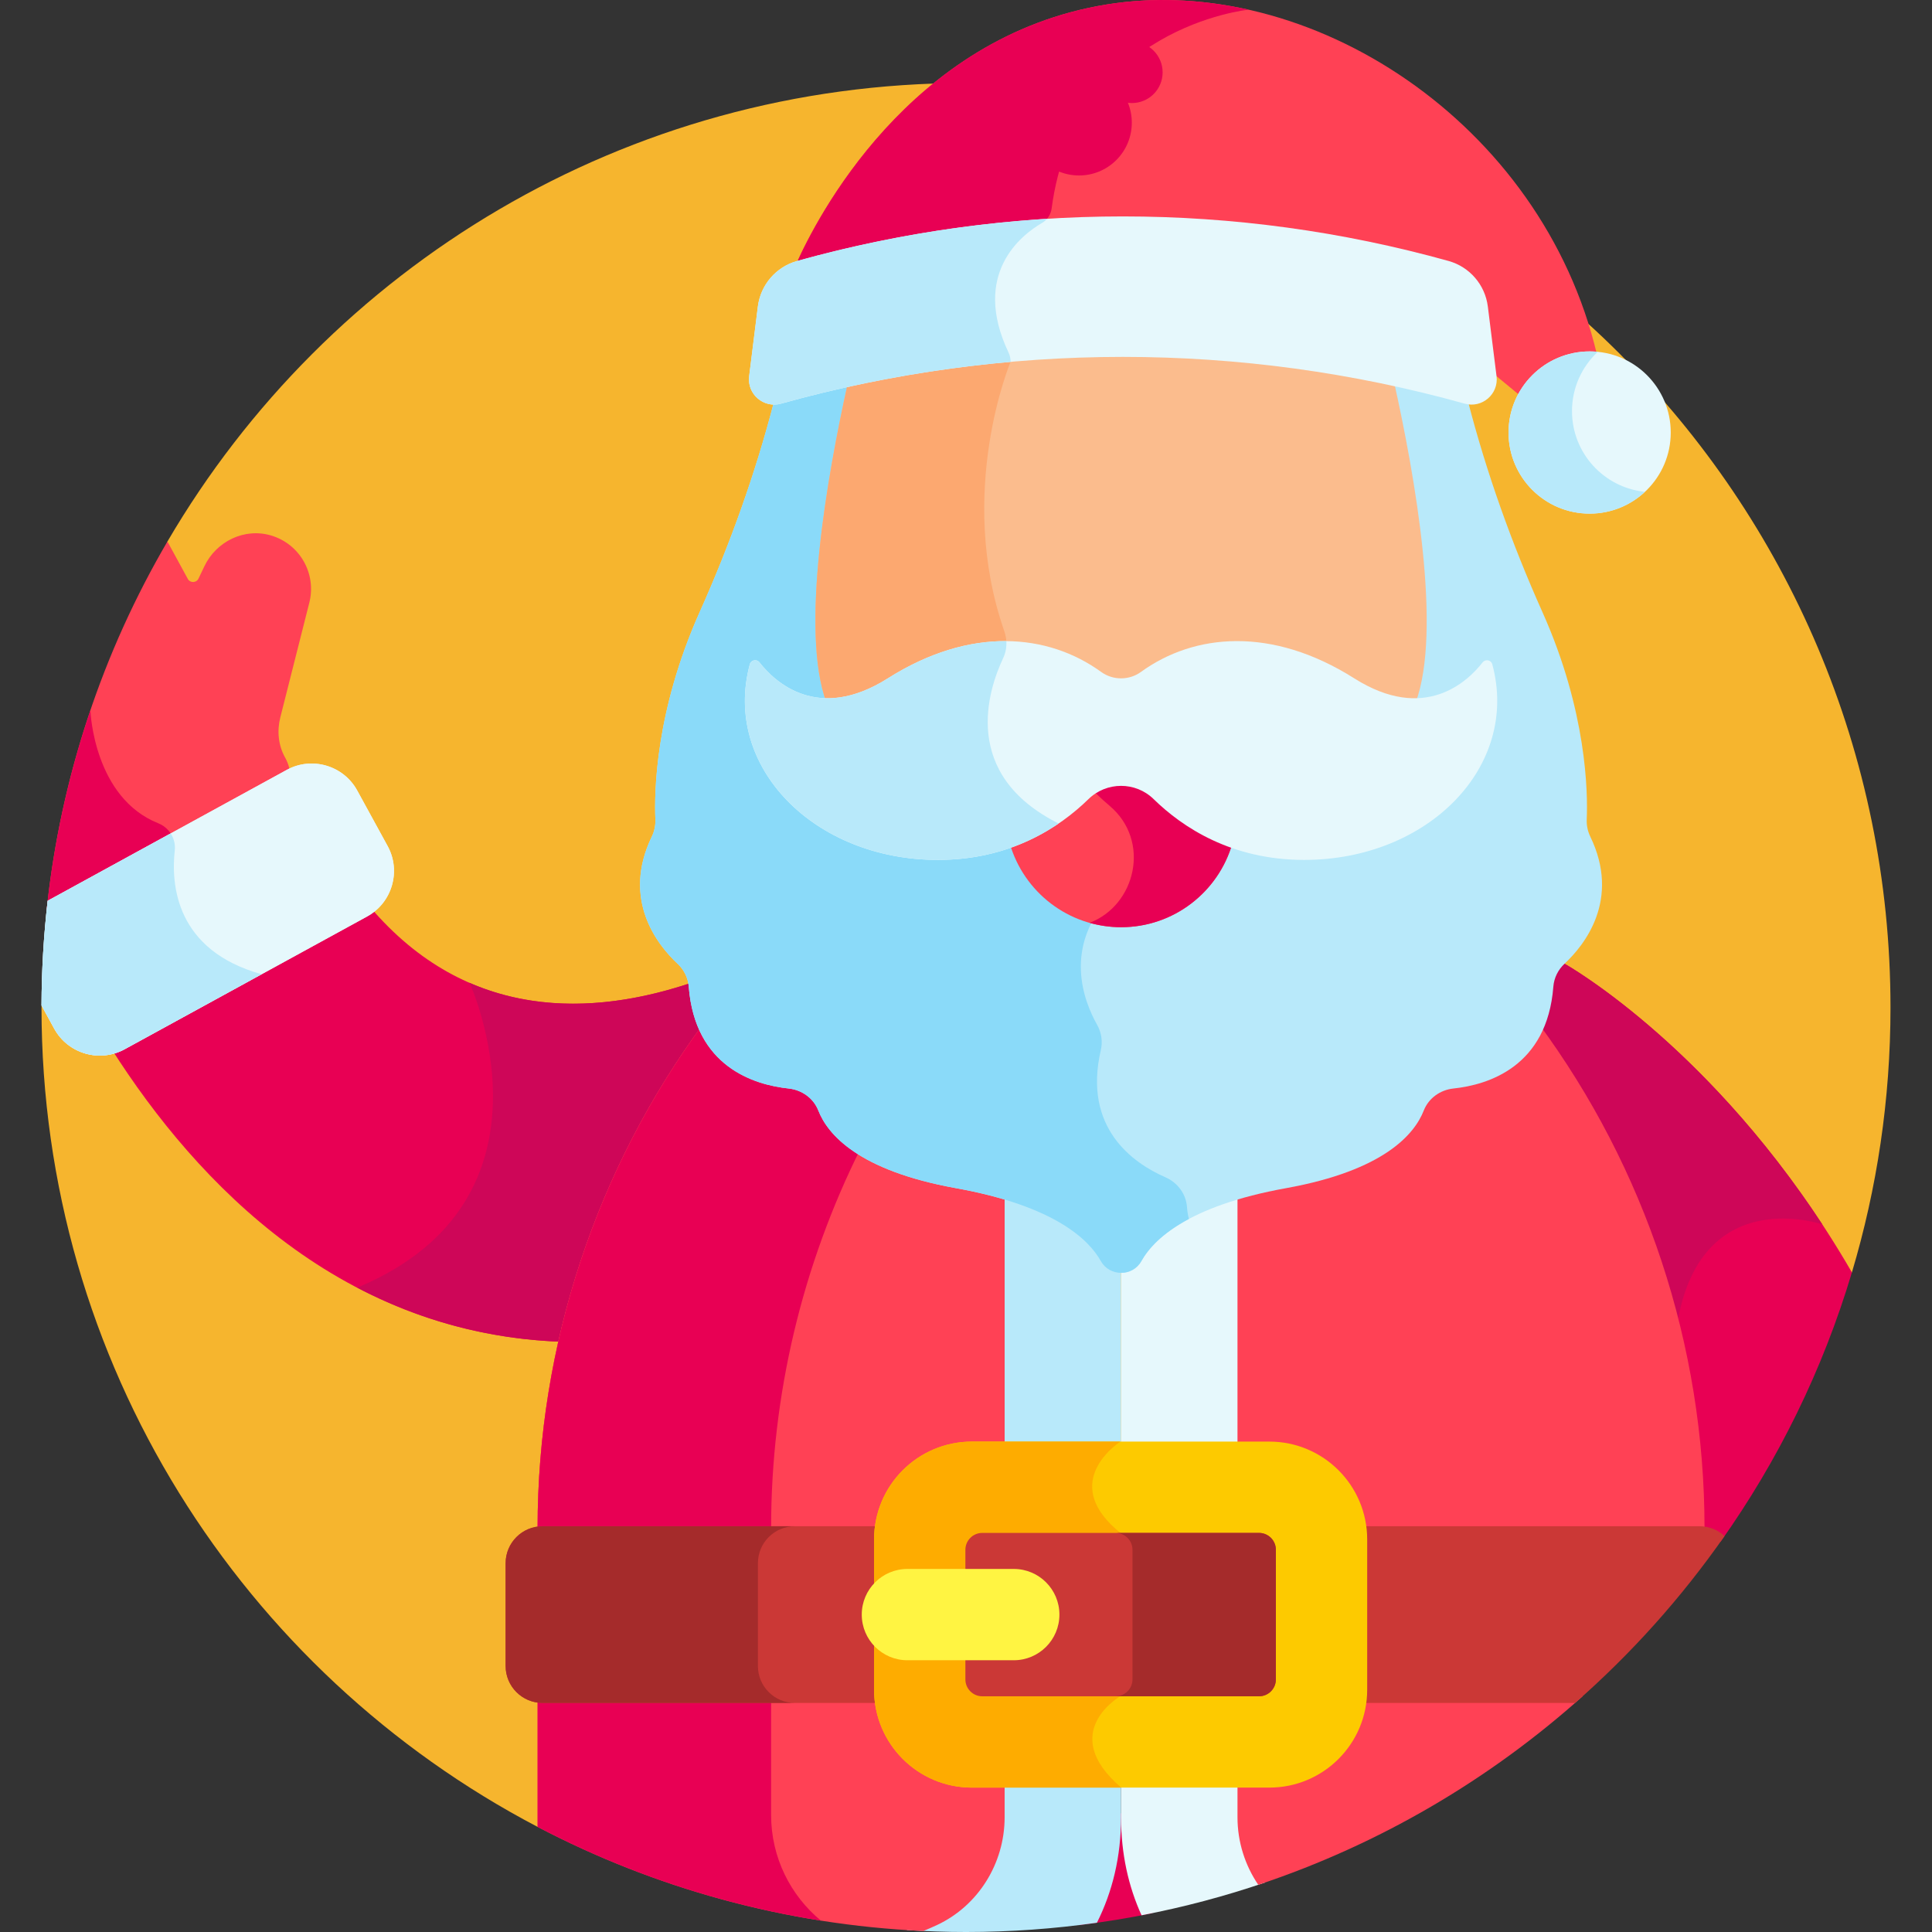 <?xml version="1.0"?>
<svg xmlns="http://www.w3.org/2000/svg" xmlns:xlink="http://www.w3.org/1999/xlink" xmlns:svgjs="http://svgjs.com/svgjs" version="1.1" width="512" height="512" x="0" y="0" viewBox="0 0 512 512" style="enable-background:new 0 0 512 512" xml:space="preserve" class=""><rect x="0" y="0" width="512" height="512" fill="#333333" stroke="none"/><g><g xmlns="http://www.w3.org/2000/svg"><path d="m11.007 266.45c0 .184-.007.366-.007.55 0 94.335 53.324 176.202 131.466 217.143l348.31-146.946c6.64-22.24 10.224-45.798 10.224-70.197 0-135.31-109.69-245-245-245-90.27 0-169.125 48.828-211.628 121.505z" fill="#f6b52e" data-original="#00adf4" style="" class=""/><path d="m286.083 510.16c6.526-.799 12.976-1.844 19.333-3.146v-26.466h-19.333z" fill="#e80054" data-original="#e80054" style="" class=""/><path d="m186.738 273.935.615-.851-.43-.957c-1.403-3.125-2.273-6.754-2.585-10.785-.032-.407-.093-.808-.169-1.205-27.059 9.303-60.203 10.669-86.124-19.798-.611.489-1.262.942-1.97 1.33l-64.261 35.183c-.763.418-1.55.745-2.35 1.005 22.985 36.146 61.551 76.073 120.284 77.751 6.59-29.23 19.057-56.895 36.99-81.673z" fill="#e80054" data-original="#e80054" style="" class=""/><path d="m187.353 273.084-.43-.957c-1.403-3.125-2.273-6.754-2.585-10.785-.032-.407-.093-.808-.169-1.205-18.481 6.354-39.799 8.996-59.717.332l-.006.003s26.395 57.378-29.782 80.77c15.964 8.346 34.249 13.77 55.084 14.365 6.589-29.229 19.056-56.894 36.989-81.672z" fill="#ce0658" data-original="#ce0658" style="" class=""/><path d="m414.622 255.395-3.282 1.226c-.846 1.438-1.366 3.046-1.495 4.721-.312 4.031-1.182 7.66-2.585 10.785l-.43.957.615.851c27.698 38.269 42.377 83.444 42.453 130.638l.002 1.585 1.57.211c1.752.236 3.309 1.042 4.5 2.211 15.24-21.487 27.09-45.542 34.805-71.382-33.617-58.087-76.153-81.803-76.153-81.803z" fill="#e80054" data-original="#e80054" style="" class=""/><path d="m482.941 324.49c-32.032-48.86-68.32-69.096-68.32-69.096l-3.282 1.226c-.846 1.438-1.366 3.046-1.495 4.721-.312 4.031-1.182 7.66-2.585 10.785l-.43.957.615.851c17.389 24.026 29.643 50.774 36.378 79.034.364-1.119.678-2.311.923-3.6 6.8-35.769 38.196-24.878 38.196-24.878z" fill="#ce0658" data-original="#ce0658" style="" class=""/><path d="m297.091 383.246v-47.737c-1.597-.009-3.007-.829-3.775-2.201-3.147-5.625-10.75-12.875-28.895-17.817v67.756h32.67z" fill="#b8e9fa" data-original="#b8e9fa" style="" class=""/><g><path d="m264.421 481.611c0 11.45-6.482 22.029-16.851 26.886-2.419 1.133-4.869 2.118-7.338 2.983 5.215.332 10.469.52 15.768.52 11.78 0 23.361-.85 34.697-2.457 4.086-8.134 6.394-17.458 6.394-27.932v-9.087h-32.671v9.087z" fill="#b8e9fa" data-original="#b8e9fa" style="" class=""/></g><path d="m143.785 406.287h89.148c.871-12.847 11.573-23.041 24.638-23.041h8.666v-67.243c-3.714-1.085-7.891-2.074-12.602-2.923-25.715-4.636-33.012-14.164-35.072-19.431-1.51-3.858-5.092-6.534-9.35-6.985-8.419-.893-18.321-4.464-22.712-15.499-28.408 38.491-44.034 85.309-44.034 133.769v1.471c.429-.072.867-.118 1.318-.118z" fill="#ff4155" data-original="#ff4155" style="" class=""/><path d="m143.785 406.287h89.148c.871-12.847 11.573-23.041 24.638-23.041h8.666v-67.243c-3.714-1.085-7.891-2.074-12.602-2.923-25.715-4.636-33.012-14.164-35.072-19.431-1.51-3.858-5.092-6.534-9.35-6.985-8.419-.893-18.321-4.464-22.712-15.499-28.408 38.491-44.034 85.309-44.034 133.769v1.471c.429-.072.867-.118 1.318-.118z" fill="#ff4155" data-original="#ff4155" style="" class=""/><path d="m204.351 404.934c0-35.311 8.305-69.745 23.798-100.726-5.948-3.81-8.499-7.778-9.587-10.559-1.51-3.858-5.092-6.534-9.35-6.985-8.419-.893-18.321-4.464-22.712-15.499-28.408 38.491-44.034 85.309-44.034 133.769v1.471c.43-.072.869-.118 1.319-.118h60.566z" fill="#e80054" data-original="#e80054" style="" class=""/><path d="m232.933 449.483h-89.148c-.45 0-.889-.047-1.319-.118v34.779c30.802 16.138 65.456 25.917 102.229 27.587 1.224-.499 2.441-1.025 3.645-1.59 10.872-5.093 17.896-16.292 17.896-28.53v-9.087h-8.666c-13.064 0-23.767-10.194-24.637-23.041z" fill="#ff4155" data-original="#ff4155" style="" class=""/><path d="m204.351 480.981v-31.499h-60.566c-.45 0-.889-.047-1.319-.118v34.779c23.103 12.104 48.372 20.631 75.077 24.842-8.038-6.651-13.192-16.711-13.192-28.004z" fill="#e80054" data-original="#e80054" style="" class=""/><path d="m329.762 383.246v-67.756c-18.145 4.942-25.748 12.193-28.895 17.817-.768 1.372-2.178 2.192-3.775 2.201v47.737h32.67z" fill="#e6f8fc" data-original="#e6f8fc" style="" class=""/><path d="m329.762 481.611v-9.087h-32.671v9.087c0 9.632 1.941 18.301 5.431 25.958 11.188-2.151 22.11-5.052 32.701-8.669-3.491-4.963-5.461-10.991-5.461-17.289z" fill="#e6f8fc" data-original="#e6f8fc" style="" class=""/><path d="m451.717 406.405v-1.471c0-48.46-15.626-95.279-44.034-133.769-4.391 11.035-14.292 14.606-22.712 15.499-4.257.451-7.84 3.127-9.349 6.985-2.061 5.267-9.358 14.794-35.072 19.431-4.712.85-8.888 1.838-12.603 2.923v67.243h8.44c13.065 0 23.767 10.194 24.637 23.041h89.374c.45 0 .889.046 1.319.118z" fill="#ff4155" data-original="#ff4155" style="" class=""/><path d="m361.025 449.483c-.871 12.847-11.573 23.041-24.637 23.041h-8.44v9.087c0 6.513 2.005 12.721 5.506 17.882 32.149-10.705 61.331-27.892 86.007-50.01z" fill="#ff4155" data-original="#ff4155" style="" class=""/><path d="m450.398 404.472h-306.614c-5.406 0-9.789 4.383-9.789 9.789v27.249c0 5.406 4.383 9.789 9.789 9.789h273.63c14.915-13.073 28.224-27.928 39.606-44.232-1.744-1.607-4.065-2.595-6.622-2.595z" fill="#cb3836" data-original="#cb3836" style="" class=""/><path d="m200.857 441.509v-27.249c0-5.406 4.383-9.789 9.789-9.789h-66.862c-5.406 0-9.789 4.383-9.789 9.789v27.249c0 5.406 4.383 9.789 9.789 9.789h66.862c-5.406 0-9.789-4.383-9.789-9.789z" fill="#a52b2b" data-original="#a52b2b" style="" class=""/><path d="m12.689 241.111 63.322-34.669c.331-.181.669-.336 1.008-.487-.081-1.734-.527-3.473-1.407-5.099-.03-.055-.06-.111-.091-.166-1.778-3.206-2.134-7.012-1.236-10.566l7.694-30.429c1.925-7.614-2.446-15.495-10.136-17.785-7.026-2.092-14.509 1.521-17.669 8.136l-1.571 3.29c-.56 1.172-2.213 1.216-2.835.075l-5.396-9.907c-17.051 29.156-28.251 62.147-31.985 97.37.102.077.198.164.302.237z" fill="#ff4155" data-original="#ff4155" style="" class=""/><path d="m41.955 218.182c-16.939-6.751-17.968-29.146-17.998-29.917-5.698 16.794-9.639 34.4-11.569 52.609.102.076.197.163.302.236l33.41-18.291c-.561-2.064-2.054-3.803-4.145-4.637z" fill="#e80054" data-original="#e80054" style="" class=""/><path d="m94.657 209.474c-3.628-6.627-12.019-9.08-18.646-5.452l-63.378 34.7c-1.046 9.102-1.606 18.351-1.627 27.729l3.372 6.159c3.628 6.627 12.019 9.08 18.646 5.452l64.26-35.183c6.627-3.628 9.08-12.019 5.452-18.646z" fill="#e6f8fc" data-original="#e6f8fc" style="" class=""/><path d="m94.657 209.474c-3.628-6.627-12.019-9.08-18.646-5.452l-63.378 34.7c-1.046 9.102-1.606 18.351-1.627 27.729l3.372 6.159c3.628 6.627 12.019 9.08 18.646 5.452l64.26-35.183c6.627-3.628 9.08-12.019 5.452-18.646z" fill="#e6f8fc" data-original="#e6f8fc" style="" class=""/><path d="m69.334 258.181c-22.737-6.311-24.03-23.708-23.021-32.799.182-1.637-.234-3.209-1.081-4.509l-32.599 17.848c-1.046 9.102-1.606 18.351-1.627 27.729l3.372 6.159c3.628 6.627 12.019 9.08 18.646 5.452z" fill="#b8e9fa" data-original="#b8e9fa" style="" class=""/><g><path d="m336.387 473.734h-78.817c-14.322 0-25.933-11.61-25.933-25.933v-39.833c0-14.322 11.611-25.933 25.933-25.933h78.817c14.322 0 25.933 11.611 25.933 25.933v39.833c0 14.323-11.611 25.933-25.933 25.933z" fill="#fdca00" data-original="#fdca00" style=""/></g><path d="m421.432 221.678c-.684-1.411-1.001-2.974-.933-4.54.307-7.039.055-28.575-11.731-54.91-8.121-18.148-14.831-36.881-19.793-56.09-.271-.041-.544-.097-.818-.173-59.284-16.53-121.96-16.53-181.244 0-.582.162-1.162.242-1.728.249-4.962 19.186-11.666 37.898-19.777 56.026-11.78 26.329-12.032 47.859-11.726 54.897.068 1.566-.248 3.129-.932 4.54-8.156 16.825 1.625 28.885 6.809 33.718 1.708 1.592 2.787 3.76 2.967 6.088 1.64 21.175 17.217 26.003 26.492 26.986 3.492.371 6.571 2.571 7.85 5.841 2.43 6.209 10.452 15.87 36.441 20.557 26.265 4.736 35.278 13.709 38.421 19.327 2.333 4.17 8.424 4.177 10.752.005 3.132-5.613 12.097-14.591 38.388-19.332 25.988-4.686 34.011-14.348 36.441-20.557 1.28-3.27 4.358-5.471 7.85-5.841 9.275-.983 24.852-5.812 26.492-26.986.18-2.328 1.26-4.496 2.968-6.088 5.185-4.833 14.965-16.893 6.811-33.717z" fill="#b8e9fa" data-original="#b8e9fa" style="" class=""/><path d="m308.852 311.992c-8.546-3.735-21.941-13.037-17.118-33.72.53-2.274.155-4.666-.993-6.7-3.485-6.172-9.172-20.621 3.679-34.202 1.077-1.139 1.85-2.534 2.258-4.047.117-.434.254-.925.413-1.467v-138.285c-30.342.04-60.679 4.169-90.177 12.394-.582.162-1.162.242-1.728.249-4.962 19.186-11.666 37.898-19.777 56.026-11.78 26.329-12.032 47.859-11.726 54.897.068 1.566-.248 3.129-.932 4.54-8.156 16.825 1.625 28.885 6.809 33.718 1.708 1.592 2.787 3.76 2.967 6.088 1.64 21.175 17.217 26.003 26.492 26.986 3.492.371 6.571 2.571 7.85 5.841 2.43 6.209 10.452 15.87 36.441 20.557 26.265 4.736 35.278 13.709 38.421 19.327 2.333 4.17 8.424 4.177 10.752.005 1.739-3.116 5.281-7.269 12.581-11.158-.275-1.128-.428-2.171-.491-3.112-.232-3.504-2.503-6.53-5.721-7.937z" fill="#8adaf9" data-original="#8adaf9" style=""/><path d="m305.729 210.533c-4.801-4.691-12.475-4.691-17.276 0-4.794 4.684-11.672 9.808-20.855 12.99 3.686 12.817 15.491 22.197 29.493 22.197s25.807-9.38 29.493-22.197c-9.182-3.182-16.061-8.306-20.855-12.99z" fill="#ff4155" data-original="#ff4155" style="" class=""/><path d="m305.729 210.533c-4.439-4.337-11.329-4.655-16.138-.973.393.3.776.619 1.138.973 1.001.978 2.092 1.975 3.277 2.969 11.121 9.337 6.945 26.458-5.251 31.049 2.653.748 5.443 1.169 8.336 1.169 14.003 0 25.807-9.38 29.493-22.197-9.182-3.182-16.061-8.306-20.855-12.99z" fill="#e80054" data-original="#e80054" style="" class=""/><path d="m224.683 101.533c-5.509 24.8-12.723 65.644-5.641 84.71 4.607.069 10.023-1.327 16.247-5.264 24.835-15.71 47.907-11.095 61.803 2.8 13.895-13.895 36.967-18.51 61.803-2.8 6.224 3.937 11.639 5.333 16.247 5.264 7.101-19.117-.171-60.131-5.686-84.911-47.7-10.407-97.096-10.342-144.773.201z" fill="#fbbc8d" data-original="#fbbc8d" style=""/><path d="m266.684 171.115c.081-1.286-.094-2.591-.526-3.831-12.882-36.919 1.649-71.381 1.649-71.381l-1.519-.873c-13.956 1.298-27.852 3.462-41.604 6.503-5.509 24.8-12.723 65.644-5.641 84.71 4.607.069 10.023-1.327 16.247-5.264 11.029-6.977 21.708-9.938 31.394-9.864z" fill="#fca870" data-original="#fca870" style=""/><path d="m421.271 93.854c.652 0 1.296.034 1.933.093-14.585-61.616-76.213-101.432-129.911-92.765-52.445 8.465-77.033 56.96-82.313 68.826.156-.049.308-.105.467-.149 56.342-15.708 115.902-15.708 172.242 0 5.318 1.483 9.197 5.981 9.882 11.459l2.214 17.709 7.136 5.882c3.492-6.569 10.406-11.055 18.35-11.055z" fill="#ff4155" data-original="#ff4155" style="" class=""/><path d="m293.293 1.182c-52.445 8.465-77.033 56.96-82.313 68.826.156-.049.308-.105.467-.149 21.38-5.961 43.223-9.654 65.178-11.091 1.131-.827 1.875-2.096 2.062-3.5 6.402-48.172 52.192-52.702 52.192-52.702-12.503-2.801-25.253-3.375-37.586-1.384z" fill="#e80054" data-original="#e80054" style="" class=""/><path d="m396.601 99.704-2.31-18.476c-.719-5.753-4.823-10.511-10.407-12.068-56.467-15.744-116.165-15.744-172.631 0-5.584 1.557-9.688 6.315-10.407 12.068l-2.31 18.476c-.593 4.739 3.83 8.553 8.431 7.271 59.271-16.526 121.934-16.526 181.204 0 4.599 1.282 9.022-2.532 8.43-7.271z" fill="#e6f8fc" data-original="#e6f8fc" style="" class=""/><path d="m267.289 93.461c-9.934-20.907 3.382-31.204 8.896-34.402.49-.284.918-.649 1.28-1.068-22.304 1.398-44.498 5.114-66.213 11.169-5.584 1.557-9.688 6.315-10.407 12.068l-2.31 18.476c-.593 4.739 3.83 8.553 8.431 7.271 19.981-5.571 40.348-9.256 60.84-11.071.022-.833-.151-1.672-.517-2.443z" fill="#b8e9fa" data-original="#b8e9fa" style="" class=""/><circle cx="421.271" cy="114.623" fill="#e6f8fc" r="21.494" data-original="#e6f8fc" style="" class=""/><path d="m416.597 108.946c0-6.202 2.63-11.786 6.831-15.709-.71-.071-1.429-.108-2.158-.108-11.871 0-21.494 9.623-21.494 21.494s9.623 21.494 21.494 21.494c5.669 0 10.823-2.199 14.663-5.785-10.857-1.082-19.336-10.244-19.336-21.386z" fill="#b8e9fa" data-original="#b8e9fa" style="" class=""/><circle cx="299.977" cy="19.178" fill="#e80054" r="8.13" data-original="#e80054" style="" class=""/><ellipse cx="285.99" cy="32.49" fill="#e80054" rx="13.988" ry="13.988" transform="matrix(.707 -.707 .707 .707 60.79 211.741)" data-original="#e80054" style="" class=""/><path d="m296.908 382.036h-39.338c-14.322 0-25.933 11.611-25.933 25.933v39.833c0 14.322 11.611 25.933 25.933 25.933h39.564c-17.229-14.736 0-24.37 0-24.37v-42.959c-16.143-12.804-2.187-23.044-.226-24.37z" fill="#feac00" data-original="#feac00" style=""/><path d="m260.315 449.534h73.327c2.473 0 4.477-2.005 4.477-4.477v-34.343c0-2.473-2.004-4.477-4.477-4.477h-73.327c-2.473 0-4.477 2.005-4.477 4.477v34.343c0 2.472 2.004 4.477 4.477 4.477z" fill="#cb3836" data-original="#cb3836" style="" class=""/><path d="m333.642 406.236h-38c2.473 0 4.477 2.005 4.477 4.477v34.343c0 2.473-2.004 4.477-4.477 4.477h38c2.473 0 4.477-2.005 4.477-4.477v-34.343c0-2.472-2.004-4.477-4.477-4.477z" fill="#a52b2b" data-original="#a52b2b" style="" class=""/><path d="m268.656 415.785h-28.181c-6.683 0-12.1 5.417-12.1 12.1s5.417 12.1 12.1 12.1h28.181c6.683 0 12.1-5.417 12.1-12.1s-5.417-12.1-12.1-12.1z" fill="#fff442" data-original="#fff442" style=""/><path d="m395.47 176.035c-.312-1.154-1.823-1.442-2.559-.499-4.038 5.172-15.448 15.98-34.017 4.234-21.911-13.86-42.449-11.9-56.525-1.705-3.141 2.275-7.415 2.275-10.556 0-14.075-10.196-34.614-12.155-56.525 1.705-18.569 11.746-29.979.939-34.017-4.234-.736-.943-2.246-.657-2.558.498-7.33 27.098 17.005 51.851 49.848 51.851 19.22 0 32.215-8.609 39.882-16.098 4.802-4.69 12.481-4.705 17.281-.013 7.666 7.492 20.665 16.111 39.896 16.111 32.844-.001 57.178-24.753 49.85-51.85z" fill="#e6f8fc" data-original="#e6f8fc" style="" class=""/><path d="m280.553 218.232c-26.072-13.024-18.677-35.423-14.71-43.806.673-1.422.943-2.977.844-4.522-9.686-.074-20.367 2.886-31.399 9.865-18.563 11.742-29.971.946-34.013-4.229-.74-.947-2.254-.648-2.568.512-7.314 27.09 17.018 51.832 49.854 51.832 13.743 0 24.287-4.406 31.992-9.652z" fill="#b8e9fa" data-original="#b8e9fa" style="" class=""/></g></g></svg>
